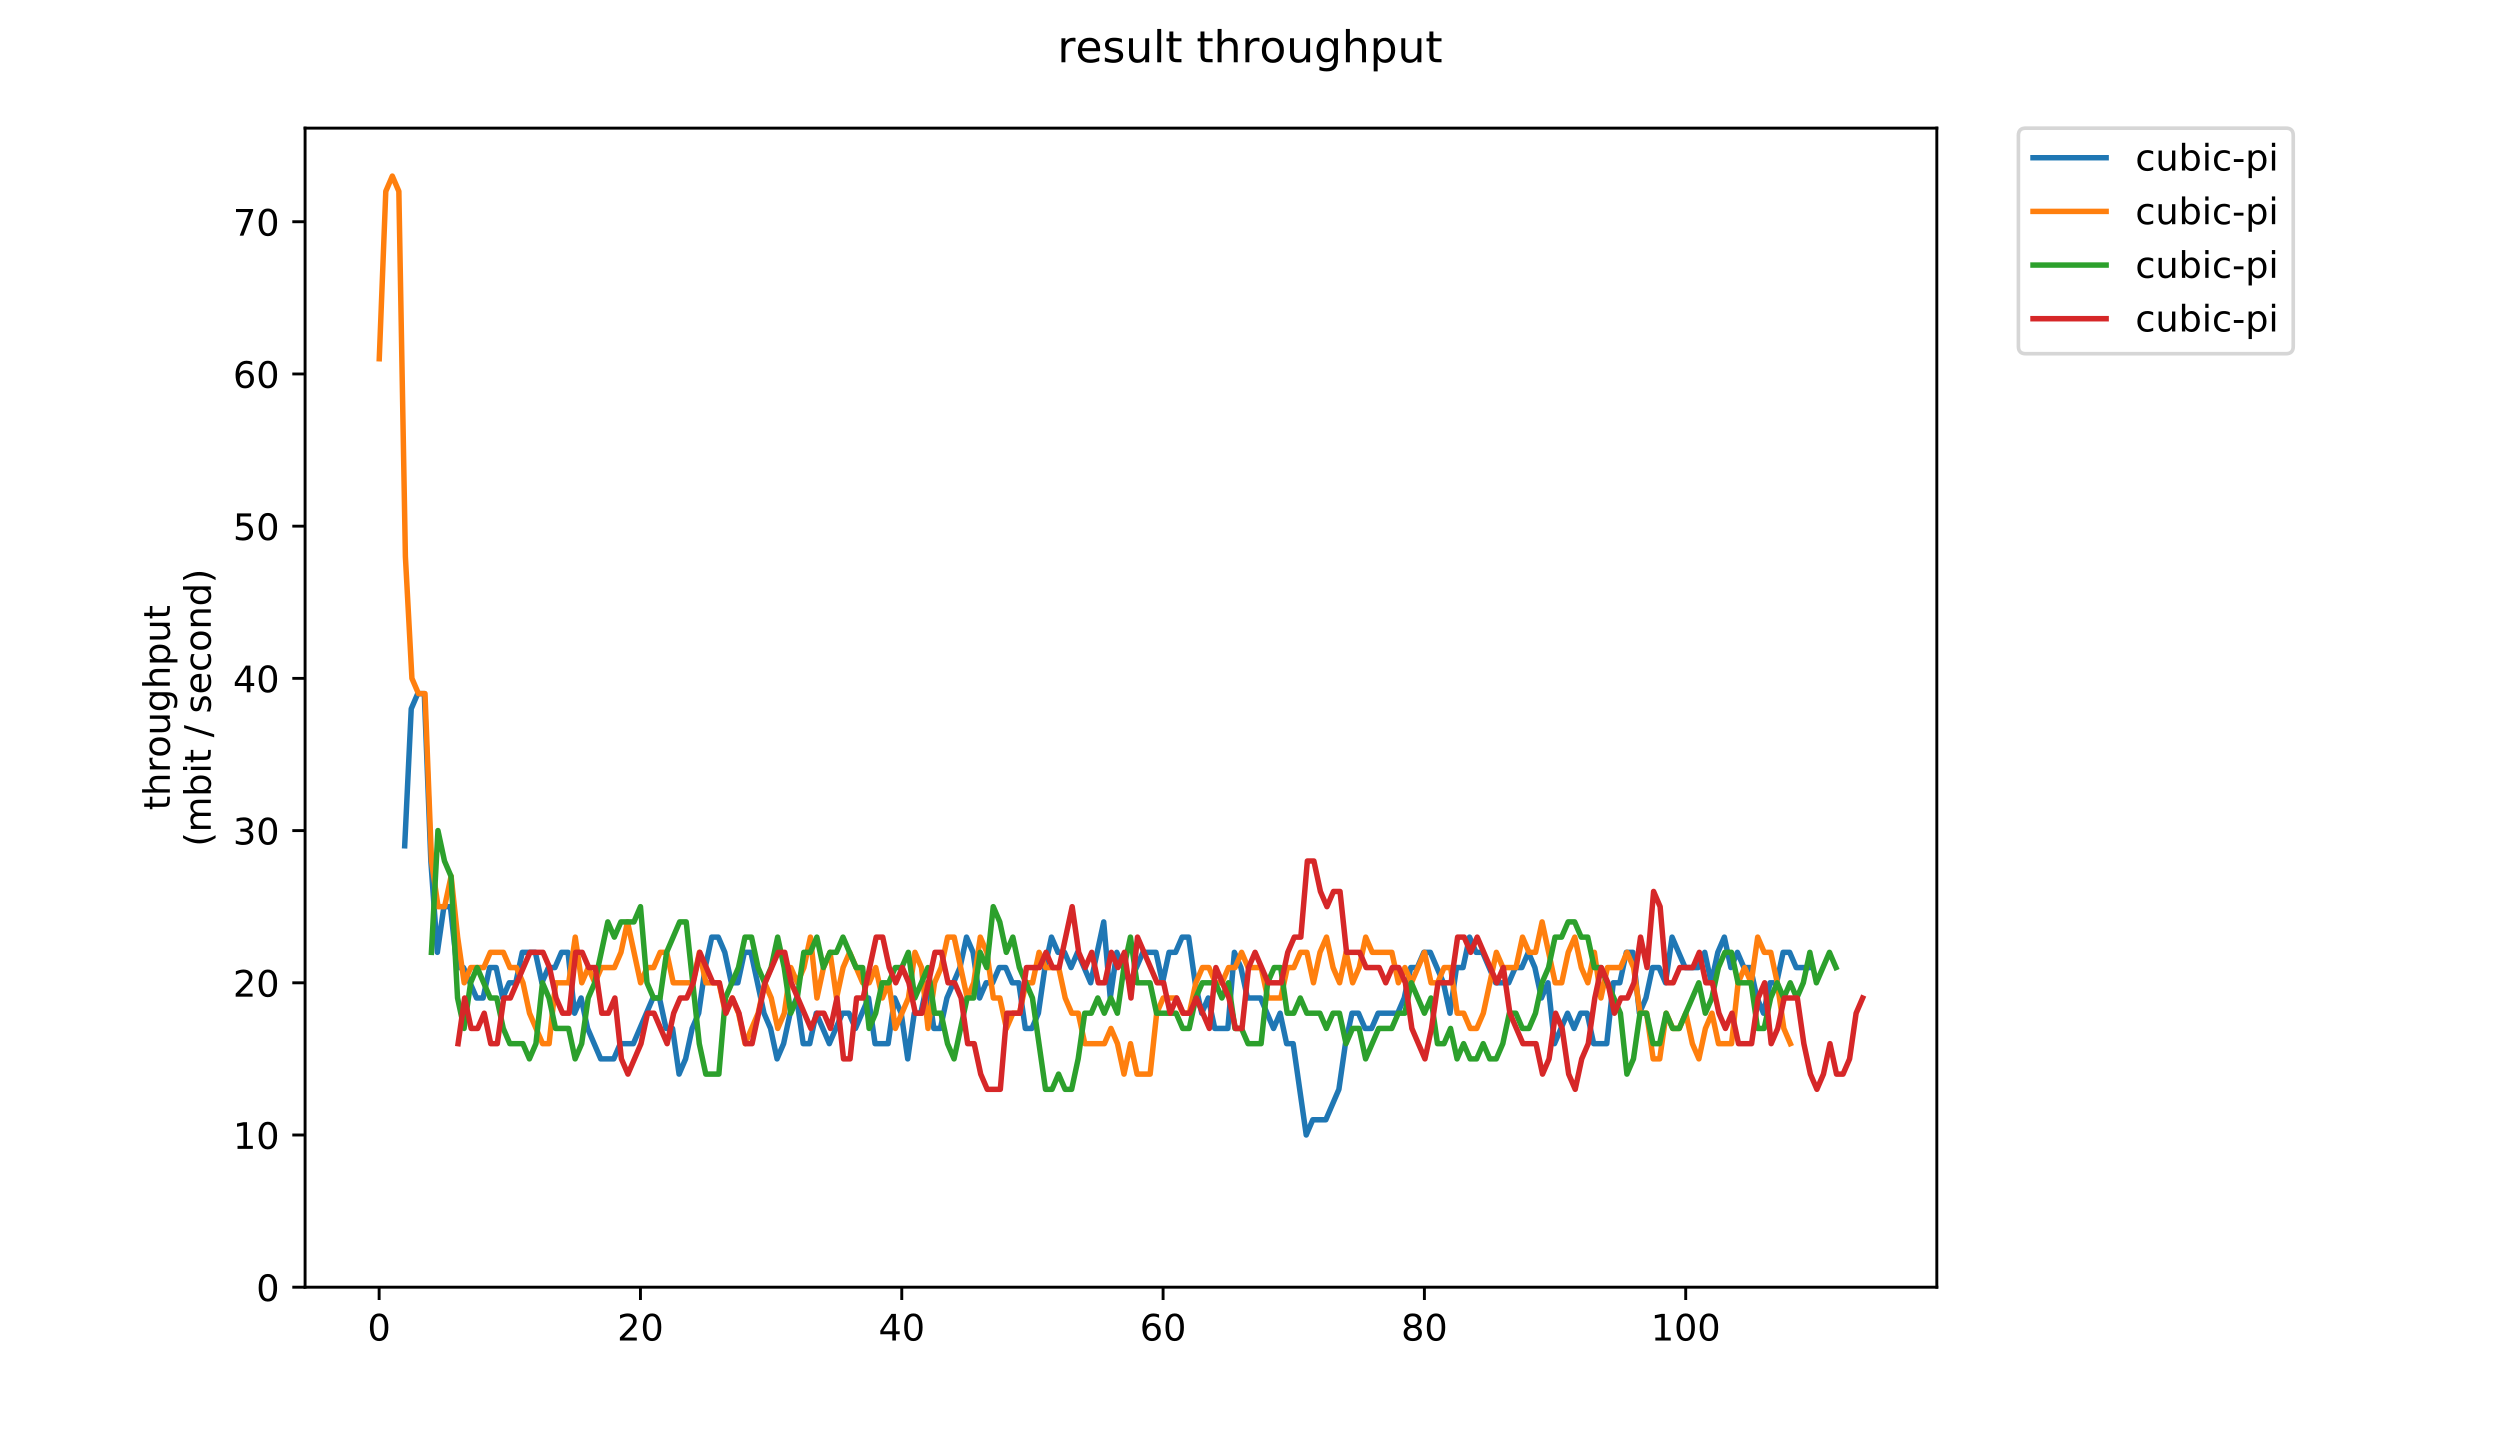 <?xml version="1.0" encoding="utf-8" standalone="no"?>
<!DOCTYPE svg PUBLIC "-//W3C//DTD SVG 1.1//EN"
  "http://www.w3.org/Graphics/SVG/1.1/DTD/svg11.dtd">
<!-- Created with matplotlib (https://matplotlib.org/) -->
<svg height="396pt" version="1.1" viewBox="0 0 684 396" width="684pt" xmlns="http://www.w3.org/2000/svg" xmlns:xlink="http://www.w3.org/1999/xlink">
 <defs>
  <style type="text/css">
*{stroke-linecap:butt;stroke-linejoin:round;}
  </style>
 </defs>
 <g id="figure_1">
  <g id="patch_1">
   <path d="M 0 396 
L 684 396 
L 684 0 
L 0 0 
z
" style="fill:#ffffff;"/>
  </g>
  <g id="axes_1">
   <g id="patch_2">
    <path d="M 83.472 352.174 
L 529.913 352.174 
L 529.913 35.062 
L 83.472 35.062 
z
" style="fill:#ffffff;"/>
   </g>
   <g id="matplotlib.axis_1">
    <g id="xtick_1">
     <g id="line2d_1">
      <defs>
       <path d="M 0 0 
L 0 3.5 
" id="m51f1a62b88" style="stroke:#000000;stroke-width:0.8;"/>
      </defs>
      <g>
       <use style="stroke:#000000;stroke-width:0.8;" x="103.733" xlink:href="#m51f1a62b88" y="352.174"/>
      </g>
     </g>
     <g id="text_1">
      <!-- 0 -->
      <defs>
       <path d="M 31.781 66.406 
Q 24.172 66.406 20.328 58.906 
Q 16.5 51.422 16.5 36.375 
Q 16.5 21.391 20.328 13.891 
Q 24.172 6.391 31.781 6.391 
Q 39.453 6.391 43.281 13.891 
Q 47.125 21.391 47.125 36.375 
Q 47.125 51.422 43.281 58.906 
Q 39.453 66.406 31.781 66.406 
z
M 31.781 74.219 
Q 44.047 74.219 50.516 64.516 
Q 56.984 54.828 56.984 36.375 
Q 56.984 17.969 50.516 8.266 
Q 44.047 -1.422 31.781 -1.422 
Q 19.531 -1.422 13.062 8.266 
Q 6.594 17.969 6.594 36.375 
Q 6.594 54.828 13.062 64.516 
Q 19.531 74.219 31.781 74.219 
z
" id="DejaVuSans-48"/>
      </defs>
      <g transform="translate(100.552 366.773)scale(0.1 -0.1)">
       <use xlink:href="#DejaVuSans-48"/>
      </g>
     </g>
    </g>
    <g id="xtick_2">
     <g id="line2d_2">
      <g>
       <use style="stroke:#000000;stroke-width:0.8;" x="175.228" xlink:href="#m51f1a62b88" y="352.174"/>
      </g>
     </g>
     <g id="text_2">
      <!-- 20 -->
      <defs>
       <path d="M 19.188 8.297 
L 53.609 8.297 
L 53.609 0 
L 7.328 0 
L 7.328 8.297 
Q 12.938 14.109 22.625 23.891 
Q 32.328 33.688 34.812 36.531 
Q 39.547 41.844 41.422 45.531 
Q 43.312 49.219 43.312 52.781 
Q 43.312 58.594 39.234 62.25 
Q 35.156 65.922 28.609 65.922 
Q 23.969 65.922 18.812 64.312 
Q 13.672 62.703 7.812 59.422 
L 7.812 69.391 
Q 13.766 71.781 18.938 73 
Q 24.125 74.219 28.422 74.219 
Q 39.75 74.219 46.484 68.547 
Q 53.219 62.891 53.219 53.422 
Q 53.219 48.922 51.531 44.891 
Q 49.859 40.875 45.406 35.406 
Q 44.188 33.984 37.641 27.219 
Q 31.109 20.453 19.188 8.297 
z
" id="DejaVuSans-50"/>
      </defs>
      <g transform="translate(168.866 366.773)scale(0.1 -0.1)">
       <use xlink:href="#DejaVuSans-50"/>
       <use x="63.623" xlink:href="#DejaVuSans-48"/>
      </g>
     </g>
    </g>
    <g id="xtick_3">
     <g id="line2d_3">
      <g>
       <use style="stroke:#000000;stroke-width:0.8;" x="246.724" xlink:href="#m51f1a62b88" y="352.174"/>
      </g>
     </g>
     <g id="text_3">
      <!-- 40 -->
      <defs>
       <path d="M 37.797 64.312 
L 12.891 25.391 
L 37.797 25.391 
z
M 35.203 72.906 
L 47.609 72.906 
L 47.609 25.391 
L 58.016 25.391 
L 58.016 17.188 
L 47.609 17.188 
L 47.609 0 
L 37.797 0 
L 37.797 17.188 
L 4.891 17.188 
L 4.891 26.703 
z
" id="DejaVuSans-52"/>
      </defs>
      <g transform="translate(240.361 366.773)scale(0.1 -0.1)">
       <use xlink:href="#DejaVuSans-52"/>
       <use x="63.623" xlink:href="#DejaVuSans-48"/>
      </g>
     </g>
    </g>
    <g id="xtick_4">
     <g id="line2d_4">
      <g>
       <use style="stroke:#000000;stroke-width:0.8;" x="318.22" xlink:href="#m51f1a62b88" y="352.174"/>
      </g>
     </g>
     <g id="text_4">
      <!-- 60 -->
      <defs>
       <path d="M 33.016 40.375 
Q 26.375 40.375 22.484 35.828 
Q 18.609 31.297 18.609 23.391 
Q 18.609 15.531 22.484 10.953 
Q 26.375 6.391 33.016 6.391 
Q 39.656 6.391 43.531 10.953 
Q 47.406 15.531 47.406 23.391 
Q 47.406 31.297 43.531 35.828 
Q 39.656 40.375 33.016 40.375 
z
M 52.594 71.297 
L 52.594 62.312 
Q 48.875 64.062 45.094 64.984 
Q 41.312 65.922 37.594 65.922 
Q 27.828 65.922 22.672 59.328 
Q 17.531 52.734 16.797 39.406 
Q 19.672 43.656 24.016 45.922 
Q 28.375 48.188 33.594 48.188 
Q 44.578 48.188 50.953 41.516 
Q 57.328 34.859 57.328 23.391 
Q 57.328 12.156 50.688 5.359 
Q 44.047 -1.422 33.016 -1.422 
Q 20.359 -1.422 13.672 8.266 
Q 6.984 17.969 6.984 36.375 
Q 6.984 53.656 15.188 63.938 
Q 23.391 74.219 37.203 74.219 
Q 40.922 74.219 44.703 73.484 
Q 48.484 72.75 52.594 71.297 
z
" id="DejaVuSans-54"/>
      </defs>
      <g transform="translate(311.857 366.773)scale(0.1 -0.1)">
       <use xlink:href="#DejaVuSans-54"/>
       <use x="63.623" xlink:href="#DejaVuSans-48"/>
      </g>
     </g>
    </g>
    <g id="xtick_5">
     <g id="line2d_5">
      <g>
       <use style="stroke:#000000;stroke-width:0.8;" x="389.715" xlink:href="#m51f1a62b88" y="352.174"/>
      </g>
     </g>
     <g id="text_5">
      <!-- 80 -->
      <defs>
       <path d="M 31.781 34.625 
Q 24.75 34.625 20.719 30.859 
Q 16.703 27.094 16.703 20.516 
Q 16.703 13.922 20.719 10.156 
Q 24.75 6.391 31.781 6.391 
Q 38.812 6.391 42.859 10.172 
Q 46.922 13.969 46.922 20.516 
Q 46.922 27.094 42.891 30.859 
Q 38.875 34.625 31.781 34.625 
z
M 21.922 38.812 
Q 15.578 40.375 12.031 44.719 
Q 8.5 49.078 8.5 55.328 
Q 8.5 64.062 14.719 69.141 
Q 20.953 74.219 31.781 74.219 
Q 42.672 74.219 48.875 69.141 
Q 55.078 64.062 55.078 55.328 
Q 55.078 49.078 51.531 44.719 
Q 48 40.375 41.703 38.812 
Q 48.828 37.156 52.797 32.312 
Q 56.781 27.484 56.781 20.516 
Q 56.781 9.906 50.312 4.234 
Q 43.844 -1.422 31.781 -1.422 
Q 19.734 -1.422 13.25 4.234 
Q 6.781 9.906 6.781 20.516 
Q 6.781 27.484 10.781 32.312 
Q 14.797 37.156 21.922 38.812 
z
M 18.312 54.391 
Q 18.312 48.734 21.844 45.562 
Q 25.391 42.391 31.781 42.391 
Q 38.141 42.391 41.719 45.562 
Q 45.312 48.734 45.312 54.391 
Q 45.312 60.062 41.719 63.234 
Q 38.141 66.406 31.781 66.406 
Q 25.391 66.406 21.844 63.234 
Q 18.312 60.062 18.312 54.391 
z
" id="DejaVuSans-56"/>
      </defs>
      <g transform="translate(383.353 366.773)scale(0.1 -0.1)">
       <use xlink:href="#DejaVuSans-56"/>
       <use x="63.623" xlink:href="#DejaVuSans-48"/>
      </g>
     </g>
    </g>
    <g id="xtick_6">
     <g id="line2d_6">
      <g>
       <use style="stroke:#000000;stroke-width:0.8;" x="461.211" xlink:href="#m51f1a62b88" y="352.174"/>
      </g>
     </g>
     <g id="text_6">
      <!-- 100 -->
      <defs>
       <path d="M 12.406 8.297 
L 28.516 8.297 
L 28.516 63.922 
L 10.984 60.406 
L 10.984 69.391 
L 28.422 72.906 
L 38.281 72.906 
L 38.281 8.297 
L 54.391 8.297 
L 54.391 0 
L 12.406 0 
z
" id="DejaVuSans-49"/>
      </defs>
      <g transform="translate(451.667 366.773)scale(0.1 -0.1)">
       <use xlink:href="#DejaVuSans-49"/>
       <use x="63.623" xlink:href="#DejaVuSans-48"/>
       <use x="127.246" xlink:href="#DejaVuSans-48"/>
      </g>
     </g>
    </g>
   </g>
   <g id="matplotlib.axis_2">
    <g id="ytick_1">
     <g id="line2d_7">
      <defs>
       <path d="M 0 0 
L -3.5 0 
" id="m928e877c45" style="stroke:#000000;stroke-width:0.8;"/>
      </defs>
      <g>
       <use style="stroke:#000000;stroke-width:0.8;" x="83.472" xlink:href="#m928e877c45" y="352.174"/>
      </g>
     </g>
     <g id="text_7">
      <!-- 0 -->
      <g transform="translate(70.11 355.973)scale(0.1 -0.1)">
       <use xlink:href="#DejaVuSans-48"/>
      </g>
     </g>
    </g>
    <g id="ytick_2">
     <g id="line2d_8">
      <g>
       <use style="stroke:#000000;stroke-width:0.8;" x="83.472" xlink:href="#m928e877c45" y="310.531"/>
      </g>
     </g>
     <g id="text_8">
      <!-- 10 -->
      <g transform="translate(63.747 314.33)scale(0.1 -0.1)">
       <use xlink:href="#DejaVuSans-49"/>
       <use x="63.623" xlink:href="#DejaVuSans-48"/>
      </g>
     </g>
    </g>
    <g id="ytick_3">
     <g id="line2d_9">
      <g>
       <use style="stroke:#000000;stroke-width:0.8;" x="83.472" xlink:href="#m928e877c45" y="268.888"/>
      </g>
     </g>
     <g id="text_9">
      <!-- 20 -->
      <g transform="translate(63.747 272.687)scale(0.1 -0.1)">
       <use xlink:href="#DejaVuSans-50"/>
       <use x="63.623" xlink:href="#DejaVuSans-48"/>
      </g>
     </g>
    </g>
    <g id="ytick_4">
     <g id="line2d_10">
      <g>
       <use style="stroke:#000000;stroke-width:0.8;" x="83.472" xlink:href="#m928e877c45" y="227.245"/>
      </g>
     </g>
     <g id="text_10">
      <!-- 30 -->
      <defs>
       <path d="M 40.578 39.312 
Q 47.656 37.797 51.625 33 
Q 55.609 28.219 55.609 21.188 
Q 55.609 10.406 48.188 4.484 
Q 40.766 -1.422 27.094 -1.422 
Q 22.516 -1.422 17.656 -0.516 
Q 12.797 0.391 7.625 2.203 
L 7.625 11.719 
Q 11.719 9.328 16.594 8.109 
Q 21.484 6.891 26.812 6.891 
Q 36.078 6.891 40.938 10.547 
Q 45.797 14.203 45.797 21.188 
Q 45.797 27.641 41.281 31.266 
Q 36.766 34.906 28.719 34.906 
L 20.219 34.906 
L 20.219 43.016 
L 29.109 43.016 
Q 36.375 43.016 40.234 45.922 
Q 44.094 48.828 44.094 54.297 
Q 44.094 59.906 40.109 62.906 
Q 36.141 65.922 28.719 65.922 
Q 24.656 65.922 20.016 65.031 
Q 15.375 64.156 9.812 62.312 
L 9.812 71.094 
Q 15.438 72.656 20.344 73.438 
Q 25.25 74.219 29.594 74.219 
Q 40.828 74.219 47.359 69.109 
Q 53.906 64.016 53.906 55.328 
Q 53.906 49.266 50.438 45.094 
Q 46.969 40.922 40.578 39.312 
z
" id="DejaVuSans-51"/>
      </defs>
      <g transform="translate(63.747 231.044)scale(0.1 -0.1)">
       <use xlink:href="#DejaVuSans-51"/>
       <use x="63.623" xlink:href="#DejaVuSans-48"/>
      </g>
     </g>
    </g>
    <g id="ytick_5">
     <g id="line2d_11">
      <g>
       <use style="stroke:#000000;stroke-width:0.8;" x="83.472" xlink:href="#m928e877c45" y="185.602"/>
      </g>
     </g>
     <g id="text_11">
      <!-- 40 -->
      <g transform="translate(63.747 189.401)scale(0.1 -0.1)">
       <use xlink:href="#DejaVuSans-52"/>
       <use x="63.623" xlink:href="#DejaVuSans-48"/>
      </g>
     </g>
    </g>
    <g id="ytick_6">
     <g id="line2d_12">
      <g>
       <use style="stroke:#000000;stroke-width:0.8;" x="83.472" xlink:href="#m928e877c45" y="143.959"/>
      </g>
     </g>
     <g id="text_12">
      <!-- 50 -->
      <defs>
       <path d="M 10.797 72.906 
L 49.516 72.906 
L 49.516 64.594 
L 19.828 64.594 
L 19.828 46.734 
Q 21.969 47.469 24.109 47.828 
Q 26.266 48.188 28.422 48.188 
Q 40.625 48.188 47.75 41.5 
Q 54.891 34.812 54.891 23.391 
Q 54.891 11.625 47.562 5.094 
Q 40.234 -1.422 26.906 -1.422 
Q 22.312 -1.422 17.547 -0.641 
Q 12.797 0.141 7.719 1.703 
L 7.719 11.625 
Q 12.109 9.234 16.797 8.062 
Q 21.484 6.891 26.703 6.891 
Q 35.156 6.891 40.078 11.328 
Q 45.016 15.766 45.016 23.391 
Q 45.016 31 40.078 35.438 
Q 35.156 39.891 26.703 39.891 
Q 22.75 39.891 18.812 39.016 
Q 14.891 38.141 10.797 36.281 
z
" id="DejaVuSans-53"/>
      </defs>
      <g transform="translate(63.747 147.758)scale(0.1 -0.1)">
       <use xlink:href="#DejaVuSans-53"/>
       <use x="63.623" xlink:href="#DejaVuSans-48"/>
      </g>
     </g>
    </g>
    <g id="ytick_7">
     <g id="line2d_13">
      <g>
       <use style="stroke:#000000;stroke-width:0.8;" x="83.472" xlink:href="#m928e877c45" y="102.316"/>
      </g>
     </g>
     <g id="text_13">
      <!-- 60 -->
      <g transform="translate(63.747 106.115)scale(0.1 -0.1)">
       <use xlink:href="#DejaVuSans-54"/>
       <use x="63.623" xlink:href="#DejaVuSans-48"/>
      </g>
     </g>
    </g>
    <g id="ytick_8">
     <g id="line2d_14">
      <g>
       <use style="stroke:#000000;stroke-width:0.8;" x="83.472" xlink:href="#m928e877c45" y="60.673"/>
      </g>
     </g>
     <g id="text_14">
      <!-- 70 -->
      <defs>
       <path d="M 8.203 72.906 
L 55.078 72.906 
L 55.078 68.703 
L 28.609 0 
L 18.312 0 
L 43.219 64.594 
L 8.203 64.594 
z
" id="DejaVuSans-55"/>
      </defs>
      <g transform="translate(63.747 64.472)scale(0.1 -0.1)">
       <use xlink:href="#DejaVuSans-55"/>
       <use x="63.623" xlink:href="#DejaVuSans-48"/>
      </g>
     </g>
    </g>
    <g id="text_15">
     <!-- throughput -->
     <defs>
      <path d="M 18.312 70.219 
L 18.312 54.688 
L 36.812 54.688 
L 36.812 47.703 
L 18.312 47.703 
L 18.312 18.016 
Q 18.312 11.328 20.141 9.422 
Q 21.969 7.516 27.594 7.516 
L 36.812 7.516 
L 36.812 0 
L 27.594 0 
Q 17.188 0 13.234 3.875 
Q 9.281 7.766 9.281 18.016 
L 9.281 47.703 
L 2.688 47.703 
L 2.688 54.688 
L 9.281 54.688 
L 9.281 70.219 
z
" id="DejaVuSans-116"/>
      <path d="M 54.891 33.016 
L 54.891 0 
L 45.906 0 
L 45.906 32.719 
Q 45.906 40.484 42.875 44.328 
Q 39.844 48.188 33.797 48.188 
Q 26.516 48.188 22.312 43.547 
Q 18.109 38.922 18.109 30.906 
L 18.109 0 
L 9.078 0 
L 9.078 75.984 
L 18.109 75.984 
L 18.109 46.188 
Q 21.344 51.125 25.703 53.562 
Q 30.078 56 35.797 56 
Q 45.219 56 50.047 50.172 
Q 54.891 44.344 54.891 33.016 
z
" id="DejaVuSans-104"/>
      <path d="M 41.109 46.297 
Q 39.594 47.172 37.812 47.578 
Q 36.031 48 33.891 48 
Q 26.266 48 22.188 43.047 
Q 18.109 38.094 18.109 28.812 
L 18.109 0 
L 9.078 0 
L 9.078 54.688 
L 18.109 54.688 
L 18.109 46.188 
Q 20.953 51.172 25.484 53.578 
Q 30.031 56 36.531 56 
Q 37.453 56 38.578 55.875 
Q 39.703 55.766 41.062 55.516 
z
" id="DejaVuSans-114"/>
      <path d="M 30.609 48.391 
Q 23.391 48.391 19.188 42.75 
Q 14.984 37.109 14.984 27.297 
Q 14.984 17.484 19.156 11.844 
Q 23.344 6.203 30.609 6.203 
Q 37.797 6.203 41.984 11.859 
Q 46.188 17.531 46.188 27.297 
Q 46.188 37.016 41.984 42.703 
Q 37.797 48.391 30.609 48.391 
z
M 30.609 56 
Q 42.328 56 49.016 48.375 
Q 55.719 40.766 55.719 27.297 
Q 55.719 13.875 49.016 6.219 
Q 42.328 -1.422 30.609 -1.422 
Q 18.844 -1.422 12.172 6.219 
Q 5.516 13.875 5.516 27.297 
Q 5.516 40.766 12.172 48.375 
Q 18.844 56 30.609 56 
z
" id="DejaVuSans-111"/>
      <path d="M 8.5 21.578 
L 8.5 54.688 
L 17.484 54.688 
L 17.484 21.922 
Q 17.484 14.156 20.5 10.266 
Q 23.531 6.391 29.594 6.391 
Q 36.859 6.391 41.078 11.031 
Q 45.312 15.672 45.312 23.688 
L 45.312 54.688 
L 54.297 54.688 
L 54.297 0 
L 45.312 0 
L 45.312 8.406 
Q 42.047 3.422 37.719 1 
Q 33.406 -1.422 27.688 -1.422 
Q 18.266 -1.422 13.375 4.438 
Q 8.5 10.297 8.5 21.578 
z
M 31.109 56 
z
" id="DejaVuSans-117"/>
      <path d="M 45.406 27.984 
Q 45.406 37.75 41.375 43.109 
Q 37.359 48.484 30.078 48.484 
Q 22.859 48.484 18.828 43.109 
Q 14.797 37.75 14.797 27.984 
Q 14.797 18.266 18.828 12.891 
Q 22.859 7.516 30.078 7.516 
Q 37.359 7.516 41.375 12.891 
Q 45.406 18.266 45.406 27.984 
z
M 54.391 6.781 
Q 54.391 -7.172 48.188 -13.984 
Q 42 -20.797 29.203 -20.797 
Q 24.469 -20.797 20.266 -20.094 
Q 16.062 -19.391 12.109 -17.922 
L 12.109 -9.188 
Q 16.062 -11.328 19.922 -12.344 
Q 23.781 -13.375 27.781 -13.375 
Q 36.625 -13.375 41.016 -8.766 
Q 45.406 -4.156 45.406 5.172 
L 45.406 9.625 
Q 42.625 4.781 38.281 2.391 
Q 33.938 0 27.875 0 
Q 17.828 0 11.672 7.656 
Q 5.516 15.328 5.516 27.984 
Q 5.516 40.672 11.672 48.328 
Q 17.828 56 27.875 56 
Q 33.938 56 38.281 53.609 
Q 42.625 51.219 45.406 46.391 
L 45.406 54.688 
L 54.391 54.688 
z
" id="DejaVuSans-103"/>
      <path d="M 18.109 8.203 
L 18.109 -20.797 
L 9.078 -20.797 
L 9.078 54.688 
L 18.109 54.688 
L 18.109 46.391 
Q 20.953 51.266 25.266 53.625 
Q 29.594 56 35.594 56 
Q 45.562 56 51.781 48.094 
Q 58.016 40.188 58.016 27.297 
Q 58.016 14.406 51.781 6.484 
Q 45.562 -1.422 35.594 -1.422 
Q 29.594 -1.422 25.266 0.953 
Q 20.953 3.328 18.109 8.203 
z
M 48.688 27.297 
Q 48.688 37.203 44.609 42.844 
Q 40.531 48.484 33.406 48.484 
Q 26.266 48.484 22.188 42.844 
Q 18.109 37.203 18.109 27.297 
Q 18.109 17.391 22.188 11.75 
Q 26.266 6.109 33.406 6.109 
Q 40.531 6.109 44.609 11.75 
Q 48.688 17.391 48.688 27.297 
z
" id="DejaVuSans-112"/>
     </defs>
     <g transform="translate(46.47 221.675)rotate(-90)scale(0.1 -0.1)">
      <use xlink:href="#DejaVuSans-116"/>
      <use x="39.209" xlink:href="#DejaVuSans-104"/>
      <use x="102.588" xlink:href="#DejaVuSans-114"/>
      <use x="143.67" xlink:href="#DejaVuSans-111"/>
      <use x="204.852" xlink:href="#DejaVuSans-117"/>
      <use x="268.23" xlink:href="#DejaVuSans-103"/>
      <use x="331.707" xlink:href="#DejaVuSans-104"/>
      <use x="395.086" xlink:href="#DejaVuSans-112"/>
      <use x="458.562" xlink:href="#DejaVuSans-117"/>
      <use x="521.941" xlink:href="#DejaVuSans-116"/>
     </g>
     <!-- (mbit / second) -->
     <defs>
      <path d="M 31 75.875 
Q 24.469 64.656 21.281 53.656 
Q 18.109 42.672 18.109 31.391 
Q 18.109 20.125 21.312 9.062 
Q 24.516 -2 31 -13.188 
L 23.188 -13.188 
Q 15.875 -1.703 12.234 9.375 
Q 8.594 20.453 8.594 31.391 
Q 8.594 42.281 12.203 53.312 
Q 15.828 64.359 23.188 75.875 
z
" id="DejaVuSans-40"/>
      <path d="M 52 44.188 
Q 55.375 50.25 60.062 53.125 
Q 64.75 56 71.094 56 
Q 79.641 56 84.281 50.016 
Q 88.922 44.047 88.922 33.016 
L 88.922 0 
L 79.891 0 
L 79.891 32.719 
Q 79.891 40.578 77.094 44.375 
Q 74.312 48.188 68.609 48.188 
Q 61.625 48.188 57.562 43.547 
Q 53.516 38.922 53.516 30.906 
L 53.516 0 
L 44.484 0 
L 44.484 32.719 
Q 44.484 40.625 41.703 44.406 
Q 38.922 48.188 33.109 48.188 
Q 26.219 48.188 22.156 43.531 
Q 18.109 38.875 18.109 30.906 
L 18.109 0 
L 9.078 0 
L 9.078 54.688 
L 18.109 54.688 
L 18.109 46.188 
Q 21.188 51.219 25.484 53.609 
Q 29.781 56 35.688 56 
Q 41.656 56 45.828 52.969 
Q 50 49.953 52 44.188 
z
" id="DejaVuSans-109"/>
      <path d="M 48.688 27.297 
Q 48.688 37.203 44.609 42.844 
Q 40.531 48.484 33.406 48.484 
Q 26.266 48.484 22.188 42.844 
Q 18.109 37.203 18.109 27.297 
Q 18.109 17.391 22.188 11.75 
Q 26.266 6.109 33.406 6.109 
Q 40.531 6.109 44.609 11.75 
Q 48.688 17.391 48.688 27.297 
z
M 18.109 46.391 
Q 20.953 51.266 25.266 53.625 
Q 29.594 56 35.594 56 
Q 45.562 56 51.781 48.094 
Q 58.016 40.188 58.016 27.297 
Q 58.016 14.406 51.781 6.484 
Q 45.562 -1.422 35.594 -1.422 
Q 29.594 -1.422 25.266 0.953 
Q 20.953 3.328 18.109 8.203 
L 18.109 0 
L 9.078 0 
L 9.078 75.984 
L 18.109 75.984 
z
" id="DejaVuSans-98"/>
      <path d="M 9.422 54.688 
L 18.406 54.688 
L 18.406 0 
L 9.422 0 
z
M 9.422 75.984 
L 18.406 75.984 
L 18.406 64.594 
L 9.422 64.594 
z
" id="DejaVuSans-105"/>
      <path id="DejaVuSans-32"/>
      <path d="M 25.391 72.906 
L 33.688 72.906 
L 8.297 -9.281 
L 0 -9.281 
z
" id="DejaVuSans-47"/>
      <path d="M 44.281 53.078 
L 44.281 44.578 
Q 40.484 46.531 36.375 47.5 
Q 32.281 48.484 27.875 48.484 
Q 21.188 48.484 17.844 46.438 
Q 14.5 44.391 14.5 40.281 
Q 14.5 37.156 16.891 35.375 
Q 19.281 33.594 26.516 31.984 
L 29.594 31.297 
Q 39.156 29.25 43.188 25.516 
Q 47.219 21.781 47.219 15.094 
Q 47.219 7.469 41.188 3.016 
Q 35.156 -1.422 24.609 -1.422 
Q 20.219 -1.422 15.453 -0.562 
Q 10.688 0.297 5.422 2 
L 5.422 11.281 
Q 10.406 8.688 15.234 7.391 
Q 20.062 6.109 24.812 6.109 
Q 31.156 6.109 34.562 8.281 
Q 37.984 10.453 37.984 14.406 
Q 37.984 18.062 35.516 20.016 
Q 33.062 21.969 24.703 23.781 
L 21.578 24.516 
Q 13.234 26.266 9.516 29.906 
Q 5.812 33.547 5.812 39.891 
Q 5.812 47.609 11.281 51.797 
Q 16.75 56 26.812 56 
Q 31.781 56 36.172 55.266 
Q 40.578 54.547 44.281 53.078 
z
" id="DejaVuSans-115"/>
      <path d="M 56.203 29.594 
L 56.203 25.203 
L 14.891 25.203 
Q 15.484 15.922 20.484 11.062 
Q 25.484 6.203 34.422 6.203 
Q 39.594 6.203 44.453 7.469 
Q 49.312 8.734 54.109 11.281 
L 54.109 2.781 
Q 49.266 0.734 44.188 -0.344 
Q 39.109 -1.422 33.891 -1.422 
Q 20.797 -1.422 13.156 6.188 
Q 5.516 13.812 5.516 26.812 
Q 5.516 40.234 12.766 48.109 
Q 20.016 56 32.328 56 
Q 43.359 56 49.781 48.891 
Q 56.203 41.797 56.203 29.594 
z
M 47.219 32.234 
Q 47.125 39.594 43.094 43.984 
Q 39.062 48.391 32.422 48.391 
Q 24.906 48.391 20.391 44.141 
Q 15.875 39.891 15.188 32.172 
z
" id="DejaVuSans-101"/>
      <path d="M 48.781 52.594 
L 48.781 44.188 
Q 44.969 46.297 41.141 47.344 
Q 37.312 48.391 33.406 48.391 
Q 24.656 48.391 19.812 42.844 
Q 14.984 37.312 14.984 27.297 
Q 14.984 17.281 19.812 11.734 
Q 24.656 6.203 33.406 6.203 
Q 37.312 6.203 41.141 7.25 
Q 44.969 8.297 48.781 10.406 
L 48.781 2.094 
Q 45.016 0.344 40.984 -0.531 
Q 36.969 -1.422 32.422 -1.422 
Q 20.062 -1.422 12.781 6.344 
Q 5.516 14.109 5.516 27.297 
Q 5.516 40.672 12.859 48.328 
Q 20.219 56 33.016 56 
Q 37.156 56 41.109 55.141 
Q 45.062 54.297 48.781 52.594 
z
" id="DejaVuSans-99"/>
      <path d="M 54.891 33.016 
L 54.891 0 
L 45.906 0 
L 45.906 32.719 
Q 45.906 40.484 42.875 44.328 
Q 39.844 48.188 33.797 48.188 
Q 26.516 48.188 22.312 43.547 
Q 18.109 38.922 18.109 30.906 
L 18.109 0 
L 9.078 0 
L 9.078 54.688 
L 18.109 54.688 
L 18.109 46.188 
Q 21.344 51.125 25.703 53.562 
Q 30.078 56 35.797 56 
Q 45.219 56 50.047 50.172 
Q 54.891 44.344 54.891 33.016 
z
" id="DejaVuSans-110"/>
      <path d="M 45.406 46.391 
L 45.406 75.984 
L 54.391 75.984 
L 54.391 0 
L 45.406 0 
L 45.406 8.203 
Q 42.578 3.328 38.25 0.953 
Q 33.938 -1.422 27.875 -1.422 
Q 17.969 -1.422 11.734 6.484 
Q 5.516 14.406 5.516 27.297 
Q 5.516 40.188 11.734 48.094 
Q 17.969 56 27.875 56 
Q 33.938 56 38.25 53.625 
Q 42.578 51.266 45.406 46.391 
z
M 14.797 27.297 
Q 14.797 17.391 18.875 11.75 
Q 22.953 6.109 30.078 6.109 
Q 37.203 6.109 41.297 11.75 
Q 45.406 17.391 45.406 27.297 
Q 45.406 37.203 41.297 42.844 
Q 37.203 48.484 30.078 48.484 
Q 22.953 48.484 18.875 42.844 
Q 14.797 37.203 14.797 27.297 
z
" id="DejaVuSans-100"/>
      <path d="M 8.016 75.875 
L 15.828 75.875 
Q 23.141 64.359 26.781 53.312 
Q 30.422 42.281 30.422 31.391 
Q 30.422 20.453 26.781 9.375 
Q 23.141 -1.703 15.828 -13.188 
L 8.016 -13.188 
Q 14.5 -2 17.703 9.062 
Q 20.906 20.125 20.906 31.391 
Q 20.906 42.672 17.703 53.656 
Q 14.5 64.656 8.016 75.875 
z
" id="DejaVuSans-41"/>
     </defs>
     <g transform="translate(57.668 231.609)rotate(-90)scale(0.1 -0.1)">
      <use xlink:href="#DejaVuSans-40"/>
      <use x="39.014" xlink:href="#DejaVuSans-109"/>
      <use x="136.426" xlink:href="#DejaVuSans-98"/>
      <use x="199.902" xlink:href="#DejaVuSans-105"/>
      <use x="227.686" xlink:href="#DejaVuSans-116"/>
      <use x="266.895" xlink:href="#DejaVuSans-32"/>
      <use x="298.682" xlink:href="#DejaVuSans-47"/>
      <use x="332.373" xlink:href="#DejaVuSans-32"/>
      <use x="364.16" xlink:href="#DejaVuSans-115"/>
      <use x="416.26" xlink:href="#DejaVuSans-101"/>
      <use x="477.783" xlink:href="#DejaVuSans-99"/>
      <use x="532.764" xlink:href="#DejaVuSans-111"/>
      <use x="593.945" xlink:href="#DejaVuSans-110"/>
      <use x="657.324" xlink:href="#DejaVuSans-100"/>
      <use x="720.801" xlink:href="#DejaVuSans-41"/>
     </g>
    </g>
   </g>
   <g id="line2d_15">
    <path clip-path="url(#pfec9795a21)" d="M 110.725 231.409 
L 112.513 193.931 
L 114.3 189.766 
L 116.087 189.766 
L 117.875 235.574 
L 119.662 260.56 
L 121.45 248.067 
L 123.237 248.067 
L 125.024 264.724 
L 126.812 264.724 
L 130.386 273.052 
L 132.174 273.052 
L 133.961 264.724 
L 135.749 264.724 
L 137.536 273.052 
L 139.323 268.888 
L 141.111 268.888 
L 142.898 260.56 
L 146.473 260.56 
L 148.26 268.888 
L 150.048 264.724 
L 151.835 264.724 
L 153.623 260.56 
L 155.41 260.56 
L 157.197 277.217 
L 158.985 273.052 
L 160.772 281.381 
L 164.347 289.71 
L 167.922 289.71 
L 169.709 285.545 
L 173.284 285.545 
L 178.646 273.052 
L 180.433 273.052 
L 182.221 281.381 
L 184.008 281.381 
L 185.795 293.874 
L 187.583 289.71 
L 189.37 281.381 
L 191.158 277.217 
L 192.945 264.724 
L 194.732 256.395 
L 196.52 256.395 
L 198.307 260.56 
L 200.095 268.888 
L 201.882 268.888 
L 203.669 260.56 
L 205.457 260.56 
L 209.032 277.217 
L 210.819 281.381 
L 212.606 289.71 
L 214.394 285.545 
L 216.181 277.217 
L 217.968 273.052 
L 219.756 285.545 
L 221.543 285.545 
L 223.331 277.217 
L 226.905 285.545 
L 230.48 277.217 
L 232.268 277.217 
L 234.055 281.381 
L 237.63 273.052 
L 239.417 285.545 
L 242.992 285.545 
L 244.779 273.052 
L 246.567 277.217 
L 248.354 289.71 
L 250.141 277.217 
L 251.929 277.217 
L 253.716 268.888 
L 255.504 281.381 
L 257.291 281.381 
L 259.078 273.052 
L 262.653 264.724 
L 264.441 256.395 
L 266.228 260.56 
L 268.015 273.052 
L 269.803 268.888 
L 271.59 268.888 
L 273.378 264.724 
L 275.165 264.724 
L 276.952 268.888 
L 278.74 268.888 
L 280.527 281.381 
L 282.314 281.381 
L 284.102 277.217 
L 285.889 264.724 
L 287.677 256.395 
L 289.464 260.56 
L 291.251 260.56 
L 293.039 264.724 
L 294.826 260.56 
L 298.401 268.888 
L 301.976 252.231 
L 303.763 273.052 
L 305.551 260.56 
L 309.125 268.888 
L 312.7 260.56 
L 316.275 260.56 
L 318.062 268.888 
L 319.85 260.56 
L 321.637 260.56 
L 323.424 256.395 
L 325.212 256.395 
L 326.999 268.888 
L 328.787 277.217 
L 330.574 273.052 
L 332.361 281.381 
L 335.936 281.381 
L 337.724 260.56 
L 339.511 264.724 
L 341.298 273.052 
L 344.873 273.052 
L 348.448 281.381 
L 350.235 277.217 
L 352.023 285.545 
L 353.81 285.545 
L 357.385 310.531 
L 359.172 306.367 
L 362.747 306.367 
L 366.322 298.038 
L 368.109 285.545 
L 369.896 277.217 
L 371.684 277.217 
L 373.471 281.381 
L 375.259 281.381 
L 377.046 277.217 
L 382.408 277.217 
L 384.196 273.052 
L 385.983 264.724 
L 387.77 264.724 
L 389.558 260.56 
L 391.345 260.56 
L 394.92 268.888 
L 396.707 277.217 
L 398.495 264.724 
L 400.282 264.724 
L 402.069 256.395 
L 403.857 260.56 
L 405.644 260.56 
L 409.219 268.888 
L 412.794 268.888 
L 414.581 264.724 
L 416.369 264.724 
L 418.156 260.56 
L 419.943 264.724 
L 421.731 273.052 
L 423.518 268.888 
L 425.306 285.545 
L 428.88 277.217 
L 430.668 281.381 
L 432.455 277.217 
L 434.242 277.217 
L 436.03 285.545 
L 439.605 285.545 
L 441.392 268.888 
L 443.179 268.888 
L 444.967 260.56 
L 446.754 260.56 
L 448.542 277.217 
L 450.329 273.052 
L 452.116 264.724 
L 453.904 264.724 
L 455.691 268.888 
L 457.479 256.395 
L 461.053 264.724 
L 464.628 264.724 
L 466.415 260.56 
L 468.203 268.888 
L 469.99 260.56 
L 471.778 256.395 
L 473.565 264.724 
L 475.352 260.56 
L 477.14 264.724 
L 478.927 264.724 
L 480.715 273.052 
L 482.502 277.217 
L 484.289 268.888 
L 486.077 268.888 
L 487.864 260.56 
L 489.652 260.56 
L 491.439 264.724 
L 495.014 264.724 
L 495.014 264.724 
" style="fill:none;stroke:#1f77b4;stroke-linecap:square;stroke-width:1.5;"/>
   </g>
   <g id="line2d_16">
    <path clip-path="url(#pfec9795a21)" d="M 103.765 98.152 
L 105.552 52.344 
L 107.34 48.18 
L 109.127 52.344 
L 110.915 152.288 
L 112.702 185.602 
L 114.489 189.766 
L 116.277 189.766 
L 118.064 235.574 
L 119.852 248.067 
L 121.639 248.067 
L 123.426 239.738 
L 125.214 256.395 
L 127.001 268.888 
L 128.789 264.724 
L 132.363 264.724 
L 134.151 260.56 
L 137.725 260.56 
L 139.513 264.724 
L 141.3 264.724 
L 143.088 268.888 
L 144.875 277.217 
L 148.45 285.545 
L 150.237 285.545 
L 152.025 268.888 
L 155.599 268.888 
L 157.387 256.395 
L 159.174 268.888 
L 160.962 264.724 
L 162.749 268.888 
L 164.536 264.724 
L 168.111 264.724 
L 169.898 260.56 
L 171.686 252.231 
L 175.261 268.888 
L 177.048 264.724 
L 178.835 264.724 
L 180.623 260.56 
L 182.41 260.56 
L 184.198 268.888 
L 189.56 268.888 
L 191.347 260.56 
L 193.135 268.888 
L 196.709 268.888 
L 198.497 277.217 
L 200.284 273.052 
L 202.071 277.217 
L 203.859 285.545 
L 207.434 277.217 
L 209.221 268.888 
L 211.008 273.052 
L 212.796 281.381 
L 214.583 277.217 
L 216.371 264.724 
L 218.158 268.888 
L 219.945 264.724 
L 221.733 256.395 
L 223.52 273.052 
L 225.308 264.724 
L 227.095 260.56 
L 228.882 273.052 
L 230.67 264.724 
L 232.457 260.56 
L 236.032 268.888 
L 237.819 268.888 
L 239.607 264.724 
L 241.394 273.052 
L 243.181 268.888 
L 244.969 281.381 
L 248.544 273.052 
L 250.331 260.56 
L 252.118 264.724 
L 253.906 281.381 
L 255.693 268.888 
L 257.48 264.724 
L 259.268 256.395 
L 261.055 256.395 
L 264.63 273.052 
L 266.417 268.888 
L 268.205 256.395 
L 269.992 260.56 
L 271.78 273.052 
L 273.567 273.052 
L 275.354 281.381 
L 277.142 277.217 
L 278.929 277.217 
L 280.717 268.888 
L 282.504 268.888 
L 284.291 260.56 
L 286.079 264.724 
L 289.653 264.724 
L 291.441 273.052 
L 293.228 277.217 
L 295.016 277.217 
L 296.803 285.545 
L 302.165 285.545 
L 303.953 281.381 
L 305.74 285.545 
L 307.527 293.874 
L 309.315 285.545 
L 311.102 293.874 
L 314.677 293.874 
L 316.464 277.217 
L 318.252 273.052 
L 321.826 273.052 
L 323.614 277.217 
L 325.401 277.217 
L 327.189 268.888 
L 328.976 264.724 
L 330.763 264.724 
L 332.551 268.888 
L 334.338 268.888 
L 336.126 264.724 
L 337.913 264.724 
L 339.7 260.56 
L 341.488 264.724 
L 345.063 264.724 
L 346.85 273.052 
L 350.425 273.052 
L 352.212 264.724 
L 353.999 264.724 
L 355.787 260.56 
L 357.574 260.56 
L 359.362 268.888 
L 361.149 260.56 
L 362.936 256.395 
L 364.724 264.724 
L 366.511 268.888 
L 368.299 260.56 
L 370.086 268.888 
L 371.873 264.724 
L 373.661 256.395 
L 375.448 260.56 
L 380.81 260.56 
L 382.598 268.888 
L 384.385 264.724 
L 386.172 268.888 
L 389.747 260.56 
L 391.535 268.888 
L 393.322 268.888 
L 395.109 264.724 
L 396.897 264.724 
L 398.684 277.217 
L 400.472 277.217 
L 402.259 281.381 
L 404.046 281.381 
L 405.834 277.217 
L 409.409 260.56 
L 411.196 264.724 
L 414.771 264.724 
L 416.558 256.395 
L 418.345 260.56 
L 420.133 260.56 
L 421.92 252.231 
L 425.495 268.888 
L 427.282 268.888 
L 429.07 260.56 
L 430.857 256.395 
L 432.645 264.724 
L 434.432 268.888 
L 436.219 260.56 
L 438.007 273.052 
L 439.794 264.724 
L 443.369 264.724 
L 445.156 260.56 
L 446.944 264.724 
L 448.731 277.217 
L 450.518 277.217 
L 452.306 289.71 
L 454.093 289.71 
L 455.881 277.217 
L 457.668 281.381 
L 459.455 281.381 
L 461.243 277.217 
L 463.03 285.545 
L 464.818 289.71 
L 466.605 281.381 
L 468.392 277.217 
L 470.18 285.545 
L 473.754 285.545 
L 475.542 268.888 
L 477.329 264.724 
L 479.117 268.888 
L 480.904 256.395 
L 482.691 260.56 
L 484.479 260.56 
L 486.266 268.888 
L 488.054 281.381 
L 489.841 285.545 
L 489.841 285.545 
" style="fill:none;stroke:#ff7f0e;stroke-linecap:square;stroke-width:1.5;"/>
   </g>
   <g id="line2d_17">
    <path clip-path="url(#pfec9795a21)" d="M 118.036 260.56 
L 119.823 227.245 
L 121.61 235.574 
L 123.398 239.738 
L 125.185 273.052 
L 126.973 281.381 
L 128.76 268.888 
L 130.547 264.724 
L 134.122 273.052 
L 135.909 273.052 
L 137.697 281.381 
L 139.484 285.545 
L 143.059 285.545 
L 144.846 289.71 
L 146.634 285.545 
L 148.421 268.888 
L 150.209 273.052 
L 151.996 281.381 
L 155.571 281.381 
L 157.358 289.71 
L 159.146 285.545 
L 160.933 273.052 
L 162.72 268.888 
L 166.295 252.231 
L 168.082 256.395 
L 169.87 252.231 
L 173.445 252.231 
L 175.232 248.067 
L 177.019 268.888 
L 178.807 273.052 
L 180.594 273.052 
L 182.382 260.56 
L 185.956 252.231 
L 187.744 252.231 
L 191.319 285.545 
L 193.106 293.874 
L 196.681 293.874 
L 198.468 273.052 
L 202.043 264.724 
L 203.83 256.395 
L 205.618 256.395 
L 207.405 264.724 
L 209.192 268.888 
L 210.98 264.724 
L 212.767 256.395 
L 214.555 264.724 
L 216.342 277.217 
L 218.129 273.052 
L 219.917 260.56 
L 221.704 260.56 
L 223.492 256.395 
L 225.279 264.724 
L 227.066 260.56 
L 228.854 260.56 
L 230.641 256.395 
L 234.216 264.724 
L 236.003 264.724 
L 237.791 281.381 
L 239.578 277.217 
L 241.365 268.888 
L 243.153 268.888 
L 244.94 264.724 
L 246.728 264.724 
L 248.515 260.56 
L 250.302 273.052 
L 253.877 264.724 
L 255.665 277.217 
L 257.452 277.217 
L 259.239 285.545 
L 261.027 289.71 
L 264.601 273.052 
L 266.389 273.052 
L 268.176 260.56 
L 269.964 264.724 
L 271.751 248.067 
L 273.538 252.231 
L 275.326 260.56 
L 277.113 256.395 
L 278.901 264.724 
L 282.475 273.052 
L 286.05 298.038 
L 287.837 298.038 
L 289.625 293.874 
L 291.412 298.038 
L 293.2 298.038 
L 294.987 289.71 
L 296.774 277.217 
L 298.562 277.217 
L 300.349 273.052 
L 302.137 277.217 
L 303.924 273.052 
L 305.711 277.217 
L 307.499 264.724 
L 309.286 256.395 
L 311.074 268.888 
L 314.648 268.888 
L 316.436 277.217 
L 321.798 277.217 
L 323.585 281.381 
L 325.373 281.381 
L 327.16 273.052 
L 328.947 268.888 
L 332.522 268.888 
L 334.31 273.052 
L 336.097 268.888 
L 337.884 281.381 
L 339.672 281.381 
L 341.459 285.545 
L 345.034 285.545 
L 346.821 268.888 
L 348.609 264.724 
L 350.396 264.724 
L 352.183 277.217 
L 353.971 277.217 
L 355.758 273.052 
L 357.546 277.217 
L 361.12 277.217 
L 362.908 281.381 
L 364.695 277.217 
L 366.483 277.217 
L 368.27 285.545 
L 370.057 281.381 
L 371.845 281.381 
L 373.632 289.71 
L 377.207 281.381 
L 380.782 281.381 
L 382.569 277.217 
L 384.356 277.217 
L 386.144 268.888 
L 389.719 277.217 
L 391.506 273.052 
L 393.293 285.545 
L 395.081 285.545 
L 396.868 281.381 
L 398.656 289.71 
L 400.443 285.545 
L 402.23 289.71 
L 404.018 289.71 
L 405.805 285.545 
L 407.593 289.71 
L 409.38 289.71 
L 411.167 285.545 
L 412.955 277.217 
L 414.742 277.217 
L 416.529 281.381 
L 418.317 281.381 
L 420.104 277.217 
L 421.892 268.888 
L 423.679 264.724 
L 425.466 256.395 
L 427.254 256.395 
L 429.041 252.231 
L 430.829 252.231 
L 432.616 256.395 
L 434.403 256.395 
L 436.191 264.724 
L 437.978 264.724 
L 443.34 277.217 
L 445.128 293.874 
L 446.915 289.71 
L 448.702 277.217 
L 450.49 277.217 
L 452.277 285.545 
L 454.065 285.545 
L 455.852 277.217 
L 457.639 281.381 
L 459.427 281.381 
L 464.789 268.888 
L 466.576 277.217 
L 468.364 273.052 
L 470.151 264.724 
L 471.938 260.56 
L 473.726 260.56 
L 475.513 268.888 
L 479.088 268.888 
L 480.875 281.381 
L 482.663 281.381 
L 484.45 273.052 
L 486.238 268.888 
L 488.025 273.052 
L 489.812 268.888 
L 491.6 273.052 
L 493.387 268.888 
L 495.175 260.56 
L 496.962 268.888 
L 500.537 260.56 
L 502.324 264.724 
L 502.324 264.724 
" style="fill:none;stroke:#2ca02c;stroke-linecap:square;stroke-width:1.5;"/>
   </g>
   <g id="line2d_18">
    <path clip-path="url(#pfec9795a21)" d="M 125.332 285.545 
L 127.119 273.052 
L 128.907 281.381 
L 130.694 281.381 
L 132.481 277.217 
L 134.269 285.545 
L 136.056 285.545 
L 137.843 273.052 
L 139.631 273.052 
L 144.993 260.56 
L 148.568 260.56 
L 150.355 264.724 
L 152.143 273.052 
L 153.93 277.217 
L 155.717 277.217 
L 157.505 260.56 
L 159.292 260.56 
L 161.079 264.724 
L 162.867 264.724 
L 164.654 277.217 
L 166.442 277.217 
L 168.229 273.052 
L 170.016 289.71 
L 171.804 293.874 
L 175.379 285.545 
L 177.166 277.217 
L 178.953 277.217 
L 182.528 285.545 
L 184.316 277.217 
L 186.103 273.052 
L 187.89 273.052 
L 189.678 268.888 
L 191.465 260.56 
L 195.04 268.888 
L 196.827 268.888 
L 198.615 277.217 
L 200.402 273.052 
L 202.189 277.217 
L 203.977 285.545 
L 205.764 285.545 
L 209.339 268.888 
L 212.914 260.56 
L 214.701 260.56 
L 216.489 268.888 
L 221.851 281.381 
L 223.638 277.217 
L 225.425 277.217 
L 227.213 281.381 
L 229 273.052 
L 230.788 289.71 
L 232.575 289.71 
L 234.362 273.052 
L 236.15 273.052 
L 239.725 256.395 
L 241.512 256.395 
L 243.299 264.724 
L 245.087 268.888 
L 246.874 264.724 
L 248.662 268.888 
L 250.449 277.217 
L 252.236 277.217 
L 255.811 260.56 
L 257.598 260.56 
L 259.386 268.888 
L 261.173 268.888 
L 262.961 273.052 
L 264.748 285.545 
L 266.535 285.545 
L 268.323 293.874 
L 270.11 298.038 
L 273.685 298.038 
L 275.472 277.217 
L 279.047 277.217 
L 280.835 264.724 
L 284.409 264.724 
L 286.197 260.56 
L 287.984 264.724 
L 289.771 264.724 
L 293.346 248.067 
L 295.134 260.56 
L 296.921 264.724 
L 298.708 260.56 
L 300.496 268.888 
L 302.283 268.888 
L 304.071 260.56 
L 305.858 264.724 
L 307.645 260.56 
L 309.433 273.052 
L 311.22 256.395 
L 316.582 268.888 
L 318.37 268.888 
L 320.157 277.217 
L 321.944 273.052 
L 323.732 277.217 
L 325.519 277.217 
L 327.307 273.052 
L 330.881 281.381 
L 332.669 264.724 
L 336.244 273.052 
L 338.031 281.381 
L 339.818 281.381 
L 341.606 264.724 
L 343.393 260.56 
L 346.968 268.888 
L 350.543 268.888 
L 352.33 260.56 
L 354.117 256.395 
L 355.905 256.395 
L 357.692 235.574 
L 359.48 235.574 
L 361.267 243.902 
L 363.054 248.067 
L 364.842 243.902 
L 366.629 243.902 
L 368.417 260.56 
L 371.991 260.56 
L 373.779 264.724 
L 377.353 264.724 
L 379.141 268.888 
L 380.928 264.724 
L 382.716 264.724 
L 384.503 268.888 
L 386.29 281.381 
L 389.865 289.71 
L 391.653 281.381 
L 393.44 268.888 
L 397.015 268.888 
L 398.802 256.395 
L 400.59 256.395 
L 402.377 260.56 
L 404.164 256.395 
L 409.526 268.888 
L 411.314 264.724 
L 413.101 277.217 
L 416.676 285.545 
L 420.251 285.545 
L 422.038 293.874 
L 423.826 289.71 
L 425.613 277.217 
L 427.4 281.381 
L 429.188 293.874 
L 430.975 298.038 
L 432.763 289.71 
L 434.55 285.545 
L 436.337 273.052 
L 438.125 264.724 
L 439.912 268.888 
L 441.699 277.217 
L 443.487 273.052 
L 445.274 273.052 
L 447.062 268.888 
L 448.849 256.395 
L 450.636 264.724 
L 452.424 243.902 
L 454.211 248.067 
L 455.999 268.888 
L 457.786 268.888 
L 459.573 264.724 
L 463.148 264.724 
L 464.936 260.56 
L 466.723 268.888 
L 468.51 268.888 
L 470.298 277.217 
L 472.085 281.381 
L 473.872 277.217 
L 475.66 285.545 
L 479.235 285.545 
L 481.022 273.052 
L 482.809 268.888 
L 484.597 285.545 
L 486.384 281.381 
L 488.172 273.052 
L 491.746 273.052 
L 493.534 285.545 
L 495.321 293.874 
L 497.108 298.038 
L 498.896 293.874 
L 500.683 285.545 
L 502.471 293.874 
L 504.258 293.874 
L 506.045 289.71 
L 507.833 277.217 
L 509.62 273.052 
L 509.62 273.052 
" style="fill:none;stroke:#d62728;stroke-linecap:square;stroke-width:1.5;"/>
   </g>
   <g id="patch_3">
    <path d="M 83.472 352.174 
L 83.472 35.062 
" style="fill:none;stroke:#000000;stroke-linecap:square;stroke-linejoin:miter;stroke-width:0.8;"/>
   </g>
   <g id="patch_4">
    <path d="M 529.913 352.174 
L 529.913 35.062 
" style="fill:none;stroke:#000000;stroke-linecap:square;stroke-linejoin:miter;stroke-width:0.8;"/>
   </g>
   <g id="patch_5">
    <path d="M 83.472 352.174 
L 529.913 352.174 
" style="fill:none;stroke:#000000;stroke-linecap:square;stroke-linejoin:miter;stroke-width:0.8;"/>
   </g>
   <g id="patch_6">
    <path d="M 83.472 35.062 
L 529.913 35.062 
" style="fill:none;stroke:#000000;stroke-linecap:square;stroke-linejoin:miter;stroke-width:0.8;"/>
   </g>
   <g id="legend_1">
    <g id="patch_7">
     <path d="M 554.235 96.775 
L 625.43 96.775 
Q 627.43 96.775 627.43 94.775 
L 627.43 37.062 
Q 627.43 35.062 625.43 35.062 
L 554.235 35.062 
Q 552.235 35.062 552.235 37.062 
L 552.235 94.775 
Q 552.235 96.775 554.235 96.775 
z
" style="fill:#ffffff;opacity:0.8;stroke:#cccccc;stroke-linejoin:miter;"/>
    </g>
    <g id="line2d_19">
     <path d="M 556.235 43.161 
L 576.235 43.161 
" style="fill:none;stroke:#1f77b4;stroke-linecap:square;stroke-width:1.5;"/>
    </g>
    <g id="line2d_20"/>
    <g id="text_16">
     <!-- cubic-pi -->
     <defs>
      <path d="M 4.891 31.391 
L 31.203 31.391 
L 31.203 23.391 
L 4.891 23.391 
z
" id="DejaVuSans-45"/>
     </defs>
     <g transform="translate(584.235 46.661)scale(0.1 -0.1)">
      <use xlink:href="#DejaVuSans-99"/>
      <use x="54.98" xlink:href="#DejaVuSans-117"/>
      <use x="118.359" xlink:href="#DejaVuSans-98"/>
      <use x="181.836" xlink:href="#DejaVuSans-105"/>
      <use x="209.619" xlink:href="#DejaVuSans-99"/>
      <use x="264.6" xlink:href="#DejaVuSans-45"/>
      <use x="300.684" xlink:href="#DejaVuSans-112"/>
      <use x="364.16" xlink:href="#DejaVuSans-105"/>
     </g>
    </g>
    <g id="line2d_21">
     <path d="M 556.235 57.839 
L 576.235 57.839 
" style="fill:none;stroke:#ff7f0e;stroke-linecap:square;stroke-width:1.5;"/>
    </g>
    <g id="line2d_22"/>
    <g id="text_17">
     <!-- cubic-pi -->
     <g transform="translate(584.235 61.339)scale(0.1 -0.1)">
      <use xlink:href="#DejaVuSans-99"/>
      <use x="54.98" xlink:href="#DejaVuSans-117"/>
      <use x="118.359" xlink:href="#DejaVuSans-98"/>
      <use x="181.836" xlink:href="#DejaVuSans-105"/>
      <use x="209.619" xlink:href="#DejaVuSans-99"/>
      <use x="264.6" xlink:href="#DejaVuSans-45"/>
      <use x="300.684" xlink:href="#DejaVuSans-112"/>
      <use x="364.16" xlink:href="#DejaVuSans-105"/>
     </g>
    </g>
    <g id="line2d_23">
     <path d="M 556.235 72.517 
L 576.235 72.517 
" style="fill:none;stroke:#2ca02c;stroke-linecap:square;stroke-width:1.5;"/>
    </g>
    <g id="line2d_24"/>
    <g id="text_18">
     <!-- cubic-pi -->
     <g transform="translate(584.235 76.017)scale(0.1 -0.1)">
      <use xlink:href="#DejaVuSans-99"/>
      <use x="54.98" xlink:href="#DejaVuSans-117"/>
      <use x="118.359" xlink:href="#DejaVuSans-98"/>
      <use x="181.836" xlink:href="#DejaVuSans-105"/>
      <use x="209.619" xlink:href="#DejaVuSans-99"/>
      <use x="264.6" xlink:href="#DejaVuSans-45"/>
      <use x="300.684" xlink:href="#DejaVuSans-112"/>
      <use x="364.16" xlink:href="#DejaVuSans-105"/>
     </g>
    </g>
    <g id="line2d_25">
     <path d="M 556.235 87.195 
L 576.235 87.195 
" style="fill:none;stroke:#d62728;stroke-linecap:square;stroke-width:1.5;"/>
    </g>
    <g id="line2d_26"/>
    <g id="text_19">
     <!-- cubic-pi -->
     <g transform="translate(584.235 90.695)scale(0.1 -0.1)">
      <use xlink:href="#DejaVuSans-99"/>
      <use x="54.98" xlink:href="#DejaVuSans-117"/>
      <use x="118.359" xlink:href="#DejaVuSans-98"/>
      <use x="181.836" xlink:href="#DejaVuSans-105"/>
      <use x="209.619" xlink:href="#DejaVuSans-99"/>
      <use x="264.6" xlink:href="#DejaVuSans-45"/>
      <use x="300.684" xlink:href="#DejaVuSans-112"/>
      <use x="364.16" xlink:href="#DejaVuSans-105"/>
     </g>
    </g>
   </g>
  </g>
  <g id="text_20">
   <!-- result throughput -->
   <defs>
    <path d="M 9.422 75.984 
L 18.406 75.984 
L 18.406 0 
L 9.422 0 
z
" id="DejaVuSans-108"/>
   </defs>
   <g transform="translate(289.321 17.038)scale(0.12 -0.12)">
    <use xlink:href="#DejaVuSans-114"/>
    <use x="41.082" xlink:href="#DejaVuSans-101"/>
    <use x="102.605" xlink:href="#DejaVuSans-115"/>
    <use x="154.705" xlink:href="#DejaVuSans-117"/>
    <use x="218.084" xlink:href="#DejaVuSans-108"/>
    <use x="245.867" xlink:href="#DejaVuSans-116"/>
    <use x="285.076" xlink:href="#DejaVuSans-32"/>
    <use x="316.863" xlink:href="#DejaVuSans-116"/>
    <use x="356.072" xlink:href="#DejaVuSans-104"/>
    <use x="419.451" xlink:href="#DejaVuSans-114"/>
    <use x="460.533" xlink:href="#DejaVuSans-111"/>
    <use x="521.715" xlink:href="#DejaVuSans-117"/>
    <use x="585.094" xlink:href="#DejaVuSans-103"/>
    <use x="648.57" xlink:href="#DejaVuSans-104"/>
    <use x="711.949" xlink:href="#DejaVuSans-112"/>
    <use x="775.426" xlink:href="#DejaVuSans-117"/>
    <use x="838.805" xlink:href="#DejaVuSans-116"/>
   </g>
  </g>
 </g>
 <defs>
  <clipPath id="pfec9795a21">
   <rect height="317.112" width="446.441" x="83.472" y="35.062"/>
  </clipPath>
 </defs>
</svg>
